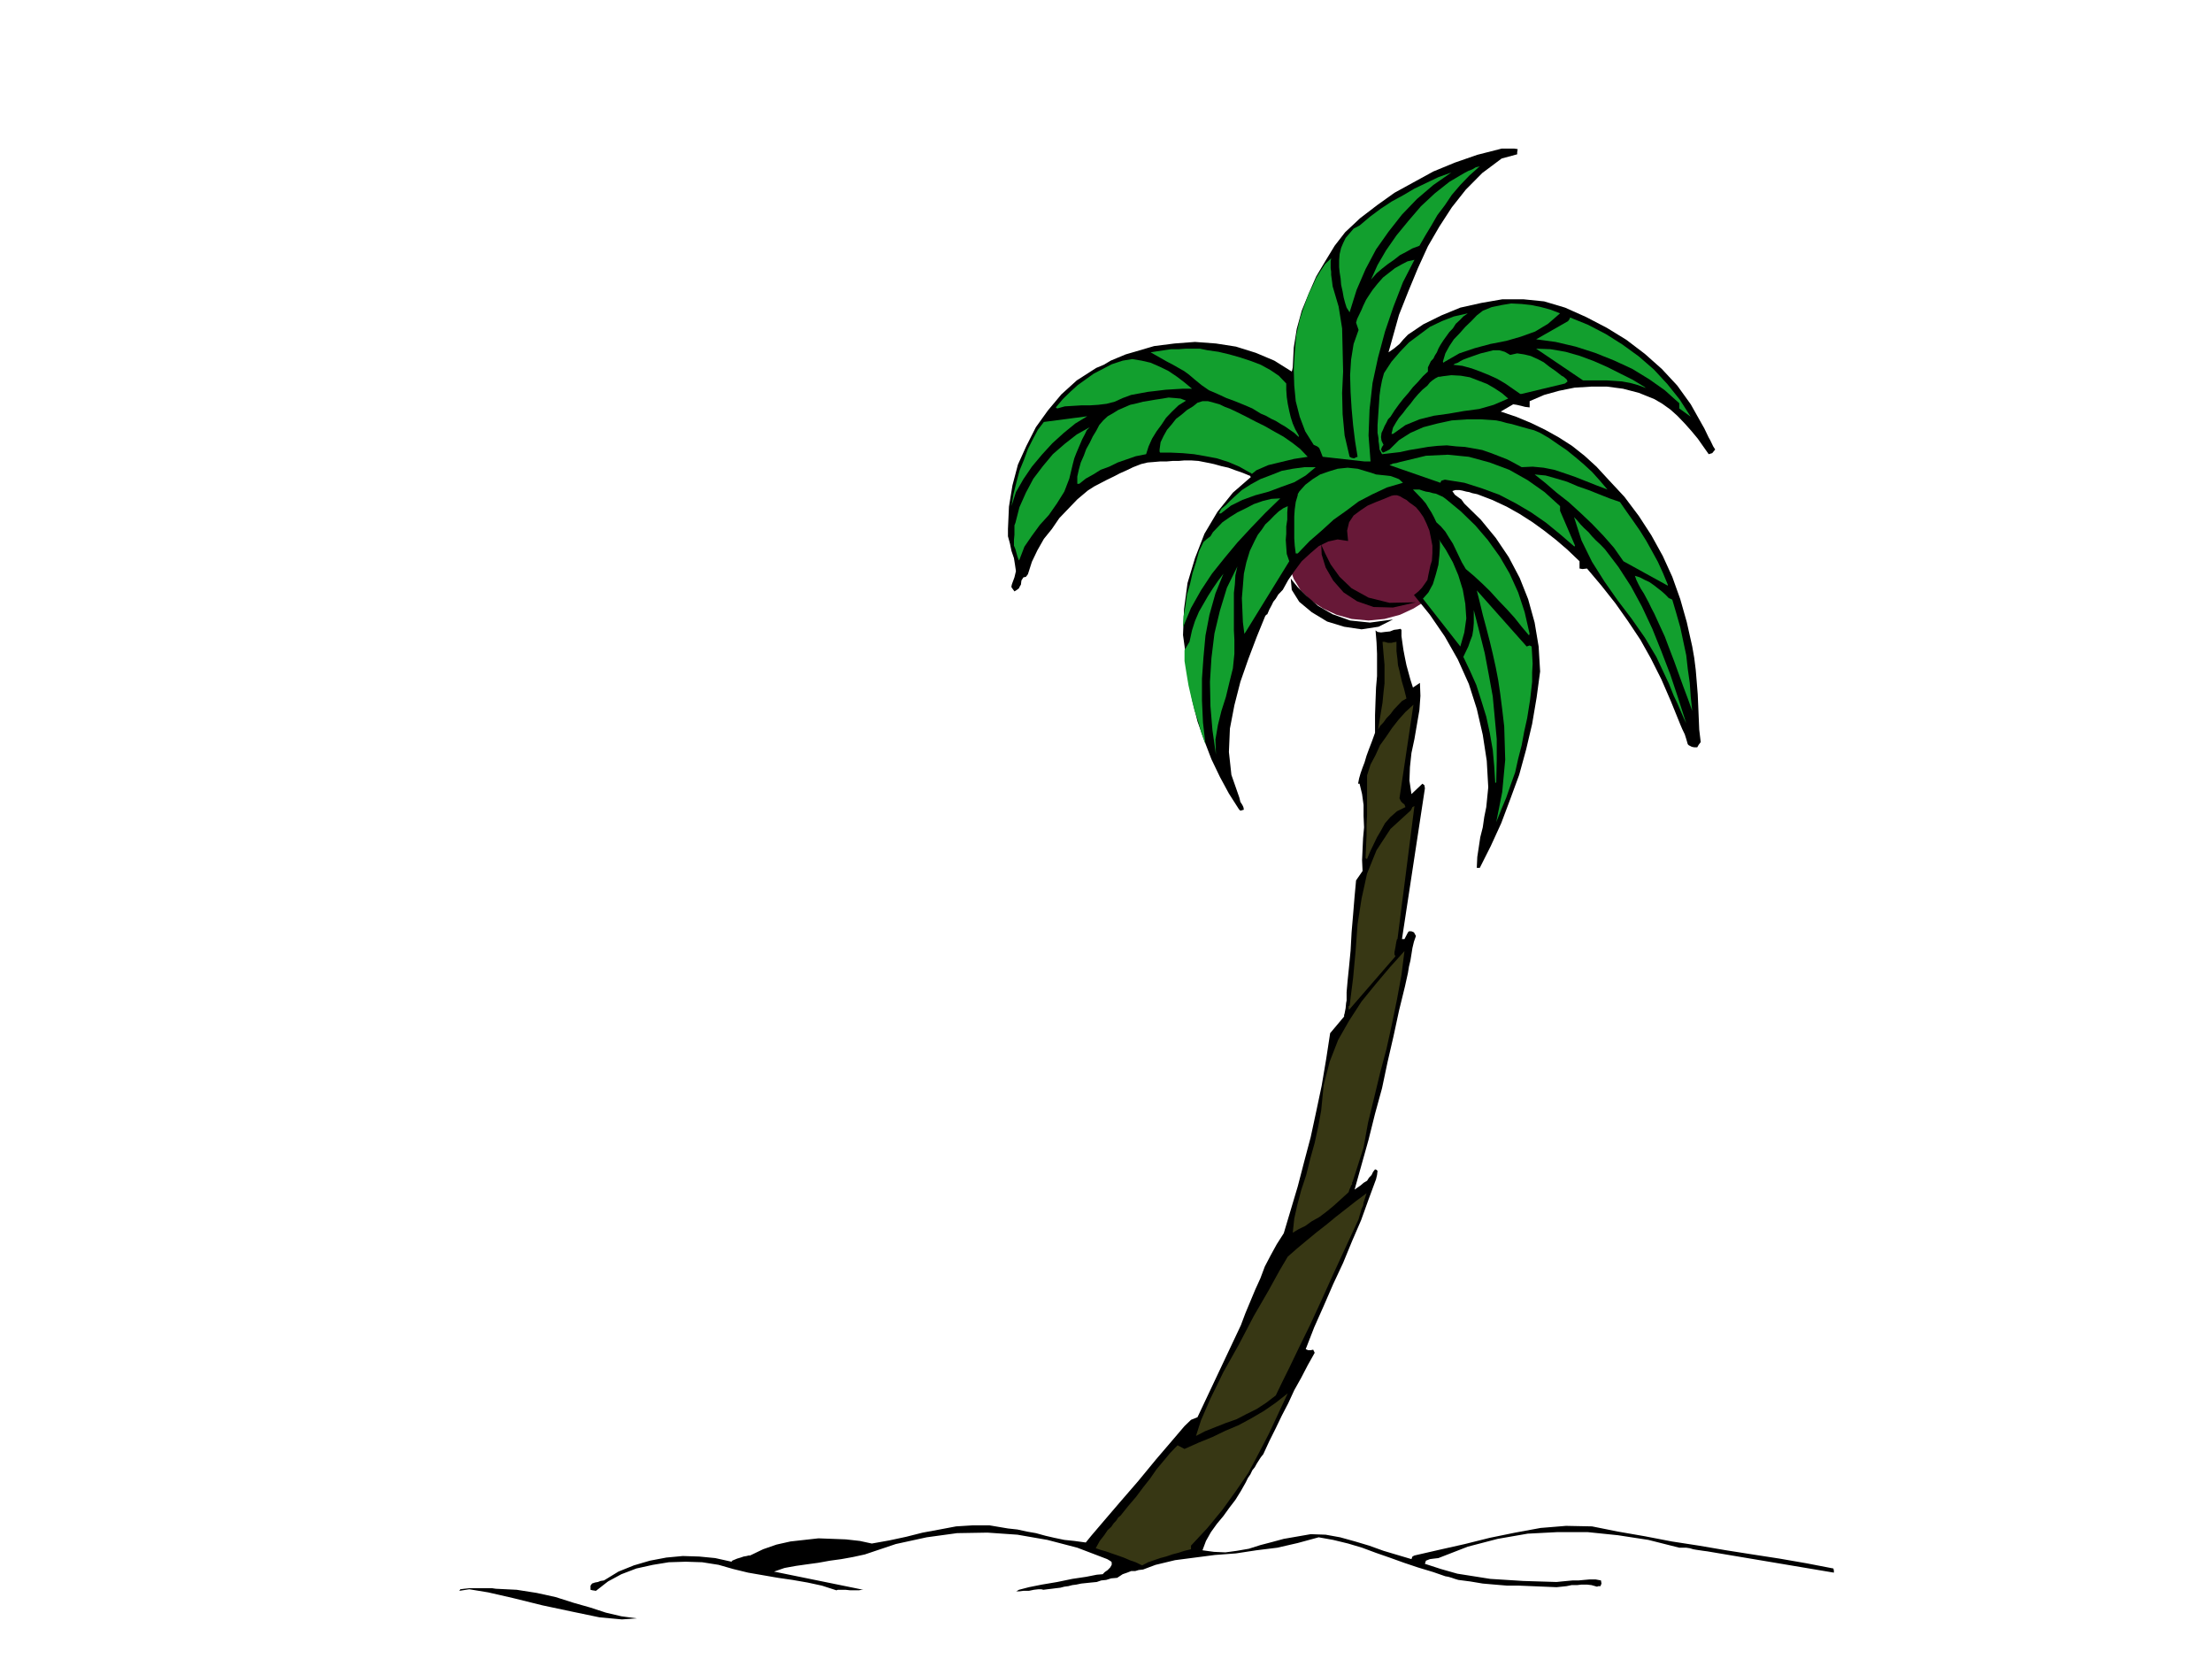 <?xml version="1.0" encoding="utf-8"?>
<!-- Generator: Adobe Illustrator 17.0.0, SVG Export Plug-In . SVG Version: 6.00 Build 0)  -->
<!DOCTYPE svg PUBLIC "-//W3C//DTD SVG 1.1//EN" "http://www.w3.org/Graphics/SVG/1.1/DTD/svg11.dtd">
<svg version="1.1" id="Layer_1" xmlns="http://www.w3.org/2000/svg" xmlns:xlink="http://www.w3.org/1999/xlink" x="0px" y="0px"
	 width="800px" height="600px" viewBox="0 0 800 600" enable-background="new 0 0 800 600" xml:space="preserve">
<g>
	<polygon fill="#671837" points="494.957,175.352 500.73,175.728 506.321,177.231 511.193,179.299 515.701,182.496 519.128,186.067 
		521.834,190.39 523.637,194.901 524.359,199.977 523.637,204.864 521.834,209.375 519.128,213.51 515.701,217.269 511.193,220.088 
		506.321,222.344 500.73,223.849 494.957,224.413 488.822,223.849 483.412,222.344 478.541,220.088 474.213,217.269 470.425,213.51 
		467.9,209.375 466.278,204.864 465.735,199.977 466.278,194.901 467.9,190.39 470.425,186.067 474.213,182.496 478.541,179.299 
		483.412,177.231 488.822,175.728 	"/>
	<polygon points="463.932,213.322 465.916,209.751 468.26,206.368 470.787,202.983 473.851,200.165 476.92,197.534 480.346,195.842 
		483.772,195.089 487.561,195.654 487.201,191.895 487.923,188.886 489.547,186.443 492.07,184.563 494.597,182.87 497.664,181.556 
		500.549,180.428 503.255,179.299 504.156,179.113 505.239,179.113 506.321,179.487 507.583,180.24 508.665,180.804 
		509.748,181.744 510.83,182.496 512.092,183.437 513.355,184.939 514.798,187.007 515.883,189.262 516.963,191.895 
		517.506,194.525 518.045,197.344 518.045,199.977 517.866,202.795 517.325,204.488 516.963,206.18 516.603,207.871 
		516.243,209.751 515.339,211.065 514.259,212.57 512.995,213.886 511.371,215.203 517.144,222.344 522.556,230.238 
		527.246,238.511 531.214,247.345 534.099,256.365 536.264,265.763 537.707,275.164 538.248,284.748 537.888,288.319 
		537.528,291.892 536.805,295.463 536.264,299.222 535.361,302.793 534.822,306.366 534.28,309.937 534.099,313.884 534.28,313.884 
		535.182,313.884 539.152,305.99 542.938,297.72 546.186,289.072 549.431,280.24 551.956,271.027 554.121,261.817 555.745,252.232 
		557.008,242.832 556.467,233.809 555.022,225.163 552.678,216.705 549.612,208.999 545.644,201.481 540.954,194.525 
		535.544,187.945 529.59,182.12 528.508,180.616 527.425,179.863 526.162,178.923 525.26,177.609 526.343,177.231 527.785,177.231 
		528.868,177.421 530.31,177.797 531.393,177.985 532.475,178.361 533.377,178.549 534.28,178.737 539.691,180.804 544.922,183.246 
		549.612,185.879 554.302,188.886 558.451,191.895 562.781,195.277 566.927,198.848 571.257,202.983 571.257,205.614 
		572.34,205.804 573.963,205.614 579.195,211.82 584.245,218.209 588.754,224.599 593.263,231.367 597.054,238.135 600.84,245.652 
		604.266,253.546 607.695,262.005 608.415,263.697 609.319,265.575 609.858,267.268 610.401,269.149 610.761,269.525 
		611.842,270.089 612.745,270.275 613.828,270.275 614.369,269.337 615.089,268.396 614.55,263.885 614.369,259.562 
		614.188,255.239 614.009,251.102 613.646,246.593 613.286,242.27 612.745,237.947 612.023,233.809 610.039,224.975 
		607.695,216.705 604.808,208.623 601.381,201.105 597.232,193.585 592.721,186.631 587.492,179.675 581.72,173.474 577.39,168.775 
		573.062,164.828 568.551,161.255 563.863,158.248 558.813,155.429 553.761,152.985 548.348,150.73 542.757,148.849 
		547.268,146.219 548.529,146.407 550.153,146.783 551.596,147.159 553.219,147.345 553.219,146.219 553.219,145.091 
		558.451,142.834 563.863,141.332 569.455,140.203 575.408,139.827 581.179,139.827 586.951,140.579 592.721,142.084 
		598.313,144.338 601.2,146.029 604.088,148.097 606.613,150.354 609.319,153.173 611.663,155.805 614.009,158.624 615.99,161.443 
		617.977,164.264 619.238,163.887 620.323,162.571 619.6,161.443 619.059,160.314 618.518,159.188 617.977,158.248 617.435,157.12 
		616.894,155.993 616.353,154.865 615.812,153.925 611.482,146.219 606.613,139.451 601.021,133.438 594.886,127.984 
		588.212,122.909 581.179,118.588 573.603,114.639 566.026,111.256 558.451,108.999 551.055,108.249 543.298,108.249 
		535.723,109.565 528.148,111.256 521.293,114.074 514.798,117.271 509.206,121.03 507.583,122.723 506.14,124.413 505.239,125.165 
		504.337,125.918 503.255,126.67 502.172,127.422 505.961,113.889 509.388,105.242 512.814,96.97 516.422,89.076 520.57,81.934 
		525.079,74.978 530.129,68.587 536.083,62.573 543.119,57.31 548.711,55.808 548.711,55.055 548.892,53.927 547.628,53.739 
		546.367,53.739 544.743,53.739 543.119,53.739 534.28,55.993 526.162,58.814 518.405,62.009 511.193,65.956 504.337,69.717 
		498.024,74.226 491.891,78.925 486.479,84.001 482.692,88.888 479.263,94.527 476.018,99.979 473.312,106.18 470.787,112.384 
		468.982,118.964 467.9,125.729 467.54,132.873 467.358,133.812 467.177,134.376 460.866,130.429 454.192,127.61 446.977,125.353 
		439.762,124.227 432.184,123.663 424.79,124.227 417.394,125.165 410.358,127.234 407.112,128.174 404.406,129.303 401.7,130.429 
		399.175,131.933 396.471,133.062 394.125,134.564 391.781,136.068 389.435,137.57 383.843,142.646 378.972,148.473 
		374.645,154.489 371.216,161.255 368.15,168.022 366.166,175.54 364.902,183.246 364.542,191.331 364.542,193.961 365.264,196.594 
		365.806,199.224 366.707,201.855 367.067,204.112 367.429,206.554 366.888,208.811 365.987,211.253 365.806,212.008 
		365.806,212.382 366.347,213.134 366.888,213.886 367.789,213.322 368.512,212.758 368.872,212.008 369.232,211.442 
		369.413,209.939 370.133,208.811 371.037,208.623 371.757,207.683 373.2,203.171 375.183,199.036 377.53,194.901 380.417,191.331 
		383.121,187.384 386.368,183.998 389.614,180.616 393.402,177.421 395.749,175.916 398.274,174.6 400.439,173.474 402.783,172.346 
		404.947,171.217 407.473,170.089 409.819,168.96 412.704,167.834 415.05,167.27 417.394,167.082 419.559,166.894 421.903,166.894 
		424.068,166.706 426.233,166.706 428.398,166.518 430.742,166.518 433.448,166.706 436.333,167.27 439.039,167.834 
		441.745,168.584 444.27,169.151 446.796,170.089 449.502,171.029 452.206,172.158 452.206,172.346 452.387,172.534 
		445.894,178.173 440.301,185.127 435.613,193.021 432.184,201.855 429.48,210.88 428.217,220.276 427.856,229.674 429.118,238.885 
		429.84,246.217 431.283,253.734 433.085,260.879 435.613,268.02 438.138,274.6 441.204,280.99 444.452,287.005 448.059,292.645 
		448.6,293.207 449.862,292.833 449.683,291.892 449.323,291.14 448.6,290.012 448.238,288.507 445.353,280.24 444.452,271.967 
		444.812,263.509 446.435,255.051 448.6,246.593 451.486,238.32 454.552,230.238 457.618,222.721 457.978,222.344 458.341,222.156 
		459.061,220.466 459.964,218.774 460.503,217.645 461.407,216.517 462.308,215.015 	"/>
	<polygon points="392.682,557.863 394.666,555.423 398.996,550.345 404.947,543.391 411.621,535.683 418.116,527.791 
		424.068,520.838 428.398,515.76 430.742,513.501 433.085,512.563 448.779,479.295 450.403,474.972 452.206,470.649 
		454.011,466.326 455.813,462.378 457.437,458.053 459.602,453.918 461.767,449.971 464.292,446.024 466.817,437.566 
		469.344,429.108 471.688,420.086 474.032,411.251 476.018,402.039 478.002,392.64 479.624,383.058 481.068,373.658 
		486.119,367.642 486.119,367.078 486.3,366.516 486.479,365.575 486.66,364.633 486.839,362.757 487.02,361.814 487.02,358.81 
		487.382,354.673 487.923,349.411 488.462,343.77 488.822,337.192 489.366,330.8 489.905,324.223 490.446,318.395 492.792,315.012 
		492.613,311.065 492.792,307.116 492.974,303.171 493.334,299.222 493.152,295.087 493.152,291.14 492.613,287.193 491.71,283.434 
		491.35,283.434 491.169,283.434 491.529,281.554 492.07,279.673 492.792,277.607 493.515,275.726 494.237,273.284 495.136,270.839 
		496.219,268.02 497.301,265.011 497.301,258.622 497.482,253.358 497.664,248.659 498.024,244.524 498.024,240.389 
		498.024,236.442 497.843,232.307 497.482,227.984 498.205,228.546 499.466,228.734 500.911,228.546 502.714,228.36 
		504.156,227.796 505.599,227.608 506.502,227.42 506.86,227.796 506.86,230.05 507.223,232.683 507.583,235.126 508.124,237.947 
		508.665,240.577 509.388,243.21 510.108,245.841 511.011,248.659 513.536,246.969 513.715,251.668 513.355,256.741 
		512.454,262.005 511.553,267.268 510.47,272.343 509.929,277.419 509.748,282.306 510.47,287.193 514.438,283.434 515.16,283.996 
		515.339,285.125 507.041,339.635 507.404,339.635 507.945,339.635 509.206,337.192 509.569,336.816 510.47,336.816 
		511.371,337.192 512.092,338.509 511.371,340.575 510.83,342.832 510.47,345.088 510.108,347.34 509.569,349.597 509.206,351.854 
		508.665,354.296 508.124,356.741 505.961,365.575 503.977,374.786 501.81,384.184 499.829,393.583 497.301,402.791 
		494.957,412.192 492.432,421.214 489.905,430.234 490.99,429.484 492.07,428.732 493.152,427.794 494.416,427.039 495.136,425.913 
		496.04,424.973 496.581,423.842 497.301,422.904 497.843,423.092 498.205,423.468 498.024,424.973 497.664,426.475 
		494.957,433.805 492.251,441.323 489.004,448.845 485.758,456.739 482.151,464.445 478.722,472.339 475.296,480.047 
		472.227,487.941 473.131,488.317 474.032,488.317 474.936,488.129 475.475,489.255 472.95,493.769 470.606,498.28 468.081,502.789 
		465.916,507.49 463.57,512.001 461.407,516.51 459.061,521.212 456.896,525.911 455.994,527.037 455.272,528.168 454.552,529.294 
		453.829,530.608 452.928,531.738 452.206,533.241 451.304,534.557 450.582,536.059 448.779,539.256 446.796,542.453 
		444.631,545.272 442.466,548.281 440.122,551.097 437.957,554.106 436.154,557.301 434.89,560.684 439.039,561.248 
		443.188,561.436 447.337,560.872 451.667,560.122 455.813,558.805 460.143,557.675 464.292,556.549 468.622,555.799 
		474.032,554.856 479.445,555.044 484.676,555.987 490.086,557.487 495.136,558.993 500.368,560.872 505.42,562.376 510.47,563.878 
		510.83,562.94 511.553,562.564 520.57,560.496 529.769,558.427 538.789,556.173 547.988,554.294 557.189,552.602 566.388,551.849 
		575.766,552.037 585.146,553.918 594.886,555.611 604.626,557.487 614.369,558.993 624.288,560.684 633.849,562.188 
		643.589,563.69 653.327,565.383 663.07,567.264 663.249,568.013 663.249,568.766 617.435,561.06 615.99,560.872 614.729,560.684 
		613.465,560.496 612.385,560.308 611.121,559.934 609.858,559.746 608.596,559.746 607.335,559.746 596.15,556.925 
		585.146,555.235 574.145,554.106 563.322,554.106 552.499,554.668 541.674,556.549 530.852,559.367 520.21,563.502 518.587,563.69 
		517.144,563.878 515.701,564.443 515.339,565.573 521.112,567.452 527.065,569.144 533.017,570.082 538.97,571.022 
		544.922,571.399 550.876,571.775 556.827,571.96 562.96,572.148 564.765,571.96 566.748,571.775 568.732,571.587 570.897,571.587 
		572.881,571.399 575.044,571.211 577.03,571.211 579.014,571.587 579.195,572.715 578.835,573.653 578.112,573.653 
		577.571,573.841 575.587,573.279 573.963,573.091 571.98,573.091 570.356,573.279 568.372,573.279 566.567,573.653 
		564.765,573.841 562.96,574.029 558.451,573.841 553.942,573.653 549.431,573.467 545.103,573.467 540.594,573.091 
		536.264,572.715 531.753,571.96 527.425,571.399 526.162,571.022 525.079,570.644 523.818,570.27 522.735,570.082 521.653,569.706 
		520.57,569.33 519.488,568.956 518.405,568.578 512.814,566.887 507.764,565.195 502.533,563.314 497.664,561.622 492.613,559.746 
		487.561,558.239 482.151,556.925 476.92,555.987 469.344,558.051 461.946,559.746 454.373,560.684 446.977,561.81 439.399,562.376 
		432.184,563.314 424.969,564.255 417.935,565.949 415.408,566.887 413.426,567.637 411.803,567.825 410.539,568.202 
		409.096,568.202 407.654,568.766 406.03,569.33 404.046,570.644 401.881,570.834 400.076,571.399 398.274,571.587 396.65,572.148 
		394.666,572.339 392.861,572.527 391.059,572.715 389.256,573.091 387.811,573.279 386.368,573.653 384.926,573.841 
		383.483,574.217 381.86,574.405 380.417,574.593 378.793,574.781 377.348,574.967 376.628,574.781 375.546,574.781 
		373.922,574.967 372.117,575.343 370.133,575.343 368.691,575.531 367.608,575.531 367.248,575.719 368.512,574.967 
		372.117,574.029 376.807,573.091 382.401,572.148 387.811,571.022 392.861,570.27 396.65,569.518 398.815,569.33 399.537,568.578 
		400.618,567.825 401.521,566.887 402.062,565.949 402.062,565.573 402.062,565.007 401.7,564.628 400.439,563.878 389.614,559.746 
		378.793,556.925 367.968,555.044 357.148,554.294 346.144,554.48 335.14,555.987 323.955,558.427 312.775,562.188 308.445,563.128 
		304.296,563.878 300.147,564.443 295.999,565.195 291.847,565.761 287.882,566.323 283.731,567.075 279.945,568.39 
		312.231,574.967 311.69,574.967 310.61,575.155 309.165,575.155 307.541,575.155 305.739,574.967 304.115,574.967 303.032,574.967 
		302.491,575.155 297.26,573.467 292.031,572.339 286.618,571.399 281.387,570.644 275.977,569.706 270.564,568.766 
		265.152,567.452 259.923,565.949 253.969,565.007 248.018,564.816 241.883,565.007 236.113,565.949 230.159,567.264 
		224.749,569.33 219.878,571.96 215.548,575.343 214.286,575.155 213.564,574.967 213.564,573.467 214.107,572.715 215.188,572.339 
		216.27,572.148 217.171,571.775 218.435,571.587 223.666,568.39 229.258,566.137 235.03,564.443 240.982,563.314 246.935,562.752 
		252.887,562.94 258.659,563.502 264.613,564.816 264.792,564.443 265.696,564.067 266.597,563.69 267.861,563.314 268.941,562.94 
		270.023,562.752 270.746,562.564 271.287,562.564 275.977,560.308 280.846,558.617 285.896,557.487 290.946,556.925 
		295.999,556.361 301.049,556.549 305.92,556.737 310.97,557.301 315.3,558.239 321.611,557.113 327.744,555.799 333.698,554.294 
		339.83,553.164 345.784,552.037 351.736,551.664 357.868,551.664 364.542,552.79 367.968,553.164 371.397,553.918 374.645,554.48 
		378.071,555.423 381.318,556.173 384.926,556.925 388.533,557.301 	"/>
	<polygon points="281.568,565.383 306.28,560.684 301.409,559.558 296.721,559.179 292.21,559.179 287.882,559.934 283.371,560.872 
		278.862,562.376 273.991,563.878 269.301,565.949 272.188,566.511 275.255,566.699 277.78,566.511 280.305,566.323 
		281.747,565.761 282.651,565.383 282.651,565.007 	"/>
	<polygon fill="#373714" points="396.29,559.934 397.914,560.496 399.897,561.06 402.062,561.81 404.225,562.564 406.39,563.314 
		408.555,564.255 410.72,565.007 413.064,566.137 415.229,565.007 417.394,564.255 419.559,563.502 421.722,562.94 423.887,562.188 
		426.054,561.622 428.398,560.872 430.742,560.308 430.742,559.934 430.742,559.367 430.742,558.993 436.695,552.602 
		442.105,546.022 446.977,539.256 451.486,532.676 455.272,525.535 458.882,518.579 462.308,511.249 465.735,503.919 
		461.407,507.302 457.077,510.311 452.568,512.939 448.059,515.384 443.188,517.453 438.498,519.707 433.448,521.776 
		428.398,524.028 425.87,522.714 423.166,525.535 420.82,528.353 418.295,531.362 415.949,534.745 413.426,537.942 410.901,541.325 
		408.014,544.705 405.308,548.091 404.406,548.843 403.684,549.971 402.783,550.909 401.881,552.226 400.618,553.352 
		399.356,555.235 397.732,557.301 	"/>
	<polygon fill="#373714" points="461.407,504.669 463.57,500.16 466.457,494.333 469.883,487.189 473.851,479.104 478.002,470.084 
		482.33,460.498 486.839,450.723 491.35,440.949 491.71,439.632 492.07,438.506 492.432,437.19 492.974,436.061 493.152,434.935 
		493.515,433.805 493.875,432.679 494.237,431.553 490.446,434.369 486.839,437.19 483.233,440.011 479.805,442.829 476.197,445.65 
		472.771,448.469 469.163,451.476 465.735,454.482 462.849,459.37 458.701,466.89 453.469,475.912 448.059,486.251 442.466,496.209 
		437.778,505.798 434.349,513.692 432.544,519.329 435.792,517.641 439.58,516.136 443.369,514.634 447.156,513.313 
		450.763,511.437 454.552,509.556 457.978,507.302 	"/>
	<polygon fill="#373714" points="487.923,365.197 487.742,364.821 487.742,364.447 487.742,363.883 488.102,363.695 
		489.366,353.732 490.267,343.958 490.99,334.183 492.432,324.975 494.416,315.95 497.843,307.492 502.893,299.786 510.289,293.021 
		510.83,291.892 511.553,291.516 505.42,339.635 505.239,339.635 505.058,340.387 504.879,341.325 504.698,342.456 504.516,343.396 
		504.337,344.334 504.337,345.274 504.698,345.841 	"/>
	<polygon fill="#373714" points="505.058,232.119 503.977,232.307 503.255,232.495 502.533,232.495 501.991,232.495 500.73,232.119 
		500.008,232.119 500.368,236.442 500.73,240.389 500.73,243.774 500.73,247.157 500.368,250.352 500.008,254.111 499.287,258.434 
		498.384,263.885 499.106,262.569 500.368,261.255 501.45,259.75 502.893,258.246 504.156,256.555 505.599,255.051 507.041,253.546 
		508.665,252.608 507.764,249.035 507.041,246.593 506.502,244.336 506.14,242.644 505.599,240.577 505.42,238.511 505.058,235.502 
			"/>
	<polygon fill="#373714" points="487.742,431.177 488.102,430.046 488.462,429.296 488.644,428.732 489.004,428.356 
		489.004,427.606 489.185,427.413 493.152,415.01 494.776,405.988 496.941,397.154 499.106,388.129 501.45,379.295 503.434,370.275 
		505.239,361.438 506.86,352.606 507.945,343.958 502.714,349.785 497.482,355.989 492.432,362.193 487.923,369.149 
		483.954,376.102 480.887,383.996 478.722,392.452 477.821,401.665 476.738,407.492 475.475,413.318 473.851,419.145 
		472.408,424.973 470.606,430.422 469.163,435.873 468.081,440.761 467.54,445.838 469.705,444.52 472.048,443.394 474.395,441.703 
		477.099,440.197 479.624,438.318 482.151,436.25 484.855,433.805 	"/>
	<polyline fill="none" stroke="#000000" stroke-width="0.121" stroke-linecap="square" stroke-miterlimit="10" points="
		489.905,429.484 489.726,429.672 489.726,429.858 	"/>
	<polygon fill="#129F2E" points="514.619,216.517 528.148,233.809 529.59,228.734 530.31,223.661 529.95,218.397 529.049,213.322 
		527.425,208.059 525.442,203.359 522.917,198.848 520.389,195.089 520.752,196.03 520.752,198.098 520.57,200.917 520.21,204.3 
		519.309,207.683 518.226,211.253 516.603,214.262 	"/>
	<polygon fill="#373714" points="494.416,310.687 495.496,308.056 496.76,305.426 498.024,302.793 499.466,300.351 500.911,297.72 
		502.893,295.463 505.239,293.395 508.305,291.892 507.945,290.952 507.223,290.388 506.681,289.824 506.14,288.698 
		511.193,254.863 508.305,257.496 505.78,260.314 503.434,263.321 501.269,266.516 499.106,269.525 497.482,273.096 
		495.678,276.478 494.416,280.425 494.416,284.187 494.416,287.757 494.416,291.328 494.416,294.899 494.237,298.284 
		494.237,302.041 494.056,305.99 493.875,310.313 494.056,310.501 	"/>
	<polygon fill="#129F2E" points="541.135,297.344 542.938,292.833 544.743,288.507 546.367,283.81 547.988,279.297 549.071,274.41 
		550.334,269.525 551.236,264.637 552.318,259.75 552.859,256.365 553.398,252.982 553.761,249.788 554.121,246.593 554.121,243.21 
		554.302,240.013 554.121,236.818 553.942,233.809 553.219,233.435 552.139,233.809 534.099,213.51 535.182,217.833 
		536.264,222.344 537.528,227.044 538.789,231.931 539.872,236.442 540.954,241.329 541.856,246.029 542.578,250.916 
		543.298,256.555 544.021,262.757 544.202,268.772 544.381,274.788 543.839,280.613 543.298,286.441 542.216,291.892 	"/>
	<polygon fill="#129F2E" points="541.135,282.87 541.314,274.976 541.314,267.268 540.594,259.562 539.872,251.856 538.429,243.96 
		536.984,236.254 535.001,228.36 533.017,220.654 533.017,222.909 533.017,225.351 532.838,227.608 532.475,229.865 
		531.753,231.743 531.033,233.809 530.129,235.69 529.23,237.57 531.574,242.455 533.92,247.719 535.723,253.358 537.528,259.186 
		538.789,265.011 539.872,271.215 540.411,277.231 540.775,283.246 540.954,283.058 	"/>
	<polygon fill="#129F2E" points="439.762,272.908 439.58,267.456 440.482,262.193 441.745,257.117 443.369,252.044 444.631,246.781 
		445.894,241.706 446.435,236.442 446.435,231.367 446.254,227.984 446.254,224.599 446.254,221.216 446.254,217.833 
		446.254,214.451 446.614,211.253 446.796,208.059 447.518,204.864 443.729,212.57 441.204,220.84 439.218,229.112 438.138,237.947 
		437.597,246.593 437.778,255.427 438.498,264.073 	"/>
	<polygon fill="#129F2E" points="435.973,269.149 435.072,261.255 434.709,253.358 434.709,245.464 435.25,237.759 435.973,229.865 
		437.415,222.344 439.58,214.639 442.466,207.495 440.482,210.127 438.677,212.758 436.874,215.579 435.25,218.397 433.627,221.216 
		432.184,224.599 431.104,227.984 430.2,232.119 428.398,235.126 428.398,239.073 429.118,243.586 429.84,247.907 430.923,252.608 
		432.005,256.929 433.448,261.255 434.53,265.202 	"/>
	<polygon fill="#129F2E" points="609.858,261.628 606.973,252.608 604.088,243.96 600.84,235.502 597.593,227.42 593.806,219.335 
		589.836,212.008 585.327,205.052 580.458,198.66 578.835,196.968 577.211,195.466 575.766,193.961 574.505,192.459 
		572.881,190.954 571.617,189.638 570.356,188.133 569.273,187.007 571.98,195.466 575.766,203.171 580.275,210.315 
		585.146,217.269 590.017,223.661 594.886,230.615 599.035,237.57 602.645,245.276 603.546,247.157 604.448,249.411 
		605.349,251.668 606.431,253.923 607.335,255.991 608.236,258.058 608.959,259.75 	"/>
	<polygon fill="#129F2E" points="612.023,257.117 611.482,252.044 611.121,246.969 610.401,241.894 609.858,237.006 
		608.778,231.931 607.695,226.856 606.25,221.78 604.808,216.893 604.088,216.517 603.546,216.329 602.283,215.015 601.021,213.886 
		599.576,212.758 598.134,211.63 596.51,210.504 594.886,209.751 593.084,208.811 591.281,208.247 591.82,209.751 592.542,211.253 
		593.444,212.946 594.526,214.639 595.43,216.329 596.331,218.021 597.232,219.9 598.313,221.968 600.118,225.915 602.104,230.238 
		603.727,234.561 605.53,239.261 607.154,243.774 608.778,248.283 610.401,252.608 	"/>
	<polygon fill="#129F2E" points="553.219,229.3 551.417,221.404 549.071,214.262 546.004,207.495 542.397,201.293 538.067,195.277 
		533.558,190.014 528.327,184.939 523.098,180.616 521.834,179.675 520.57,179.113 519.309,178.549 518.226,178.361 
		516.963,177.985 515.701,177.797 514.438,177.421 513.355,177.045 511.011,177.045 512.092,178.173 513.174,179.299 
		514.438,180.616 515.701,182.12 516.603,183.625 517.685,185.315 518.587,187.007 519.488,188.886 521.112,190.39 522.735,192.271 
		523.999,194.337 525.442,196.594 526.524,198.848 527.607,201.105 528.689,203.359 530.129,205.804 533.017,208.247 
		536.083,211.065 538.97,213.886 542.034,217.269 544.922,220.276 547.807,223.473 550.334,226.668 553.038,229.865 
		553.038,229.488 	"/>
	<polygon fill="#129F2E" points="450.403,228.734 466.278,202.983 465.375,200.353 465.193,197.908 465.014,195.277 
		465.193,193.021 465.193,190.39 465.556,187.945 465.556,185.315 465.735,183.058 464.113,183.813 462.489,184.939 
		460.866,186.443 459.242,188.133 457.618,189.638 456.355,191.519 454.914,193.397 453.829,195.466 452.027,199.224 
		450.763,203.359 449.862,207.495 449.502,212.008 449.139,216.329 449.323,220.654 449.502,224.975 450.043,229.3 450.222,228.924 
			"/>
	<polygon fill="#129F2E" points="427.856,226.856 430.742,219.9 434.349,213.51 438.317,207.495 442.828,201.855 447.518,196.218 
		452.568,190.766 457.618,185.503 463.031,180.24 459.783,180.428 456.717,181.18 453.469,182.308 450.582,183.813 447.518,185.315 
		444.812,187.007 442.105,188.886 439.94,191.142 438.677,192.459 437.778,193.961 436.514,194.901 435.25,196.03 433.627,199.413 
		432.544,203.359 431.283,207.306 430.382,211.253 429.299,215.015 428.758,218.962 428.035,222.909 	"/>
	<polygon fill="#129F2E" points="603.184,211.442 601.381,207.118 599.576,203.171 597.414,199.224 595.43,195.654 593.084,191.895 
		590.74,188.51 588.212,184.939 585.869,181.556 582.08,180.24 578.291,178.737 574.505,177.231 570.716,175.916 566.748,174.224 
		562.96,173.098 558.992,171.969 555.022,171.593 558.813,174.6 562.96,178.173 567.29,181.556 571.617,185.503 575.766,189.45 
		579.915,193.773 583.704,198.098 587.132,202.983 603.184,211.82 603.184,211.63 	"/>
	<polygon fill="#129F2E" points="368.691,202.419 370.493,197.72 373.2,193.773 376.087,189.826 379.332,186.255 382.22,182.12 
		384.926,177.797 386.731,173.098 387.992,167.834 388.533,165.766 389.256,163.887 389.976,162.195 390.698,160.505 
		391.419,158.812 392.32,157.12 393.042,155.617 394.125,154.489 389.435,157.12 385.107,160.505 380.777,164.264 377.17,168.584 
		373.741,173.098 371.037,178.173 368.691,183.437 367.248,189.074 366.888,190.014 366.888,191.142 366.888,192.271 
		366.888,193.397 366.707,195.277 366.707,197.344 367.248,198.66 367.608,199.977 367.968,201.293 368.512,202.795 
		368.512,202.607 	"/>
	<polygon fill="#129F2E" points="469.344,200.165 473.672,195.654 478.002,191.895 482.33,187.945 486.839,184.751 491.35,181.368 
		496.4,178.737 501.631,176.293 507.404,174.6 505.961,173.286 504.516,172.722 502.893,172.158 501.269,171.969 499.466,171.781 
		497.664,171.593 496.04,171.029 494.776,170.653 490.99,169.527 487.382,169.151 483.772,169.527 480.708,170.465 477.461,171.593 
		474.755,173.286 472.048,175.352 469.883,177.797 469.344,178.737 469.344,179.113 468.622,181.556 468.26,184.189 
		468.081,186.819 468.081,189.638 468.081,192.083 468.081,194.713 468.26,197.344 468.622,200.165 468.982,200.165 	"/>
	<polygon fill="#129F2E" points="569.636,197.344 564.223,184.751 564.223,183.813 564.223,183.058 558.63,177.985 552.499,173.66 
		545.826,169.903 538.789,167.27 531.214,165.204 523.637,164.452 515.701,164.828 507.945,166.706 506.321,167.082 
		505.058,167.458 503.796,167.646 502.533,168.211 520.933,174.6 521.293,173.85 522.556,173.474 529.59,174.6 536.083,176.669 
		542.216,178.923 548.348,182.12 553.761,185.315 559.173,189.074 564.223,193.209 569.455,197.72 569.455,197.534 	"/>
	<polygon fill="#129F2E" points="441.564,185.691 445.172,182.87 449.323,180.804 454.011,179.113 458.882,177.797 463.391,176.104 
		468.081,174.412 472.227,171.969 475.837,168.96 471.688,168.96 467.54,169.527 463.57,170.277 459.783,171.781 455.813,173.286 
		452.387,175.164 449.139,177.231 446.435,179.675 444.812,181.18 443.369,182.684 441.745,183.998 440.842,185.691 
		441.204,185.691 	"/>
	<polygon fill="#129F2E" points="365.806,183.058 367.429,177.985 370.133,173.286 373.2,168.775 376.807,164.452 380.596,160.314 
		384.745,156.555 388.894,153.173 393.224,150.542 377.53,152.608 375.365,155.429 373.562,158.812 371.757,162.383 
		370.315,166.332 368.691,170.277 367.608,174.412 366.526,178.737 	"/>
	<polygon fill="#129F2E" points="581.357,177.045 578.472,173.66 575.766,170.653 572.7,167.834 569.815,165.39 566.567,162.759 
		563.501,160.693 560.253,158.436 557.008,156.555 554.843,155.617 552.678,155.053 550.694,154.489 548.711,153.925 
		546.724,153.361 544.922,152.985 542.938,152.423 541.135,152.044 535.723,151.668 530.492,151.668 525.079,152.044 
		519.85,153.173 514.798,154.489 510.108,156.555 505.961,159.188 502.533,162.571 501.45,163.135 500.189,163.699 499.829,163.323 
		499.466,162.571 499.829,161.631 500.368,160.881 499.647,159.376 499.466,158.06 499.647,156.555 500.189,155.429 500.73,154.113 
		501.45,152.796 501.991,151.668 502.893,150.73 504.337,148.473 505.961,146.219 507.583,144.15 509.388,142.084 511.011,140.015 
		512.814,138.137 514.619,136.068 516.422,134.376 516.422,132.873 516.963,131.745 517.506,130.617 518.405,129.676 
		518.949,128.548 519.669,127.422 520.21,126.106 520.933,124.789 522.013,123.099 523.098,121.594 524.18,120.09 525.442,118.776 
		526.524,117.083 527.967,115.767 529.23,114.453 530.852,113.324 525.802,114.453 521.474,116.143 517.144,118.212 513.355,121.03 
		509.569,123.851 506.321,127.234 503.255,130.805 500.549,134.94 499.829,137.57 499.287,140.391 498.925,143.022 498.744,145.843 
		498.565,148.473 498.384,151.104 498.205,153.737 498.205,156.555 498.384,157.496 498.565,158.624 498.565,159.564 
		498.744,160.693 498.925,162.571 499.829,164.264 503.074,163.887 506.321,163.511 509.748,162.759 513.174,162.195 
		516.422,161.631 519.85,161.255 523.277,161.069 526.703,161.443 529.769,161.631 533.017,162.195 536.083,162.759 
		539.331,163.887 542.216,165.014 545.103,166.142 547.628,167.458 550.334,168.96 554.302,168.775 558.27,169.151 562.058,169.903 
		566.026,171.217 569.815,172.534 573.603,174.038 577.39,175.54 	"/>
	<polygon fill="#129F2E" points="390.336,174.978 392.682,173.098 395.386,171.593 398.092,169.903 401.159,168.775 404.225,167.27 
		407.473,166.142 410.72,165.014 414.506,164.264 415.408,161.443 416.671,158.624 418.295,155.993 420.1,153.549 421.722,151.104 
		423.887,148.849 426.233,146.595 428.937,144.902 426.953,144.15 424.969,143.962 422.623,143.774 420.46,144.15 417.935,144.526 
		415.77,144.902 413.426,145.279 411.261,145.843 408.736,146.407 406.571,147.345 404.406,148.285 402.601,149.414 
		400.618,150.542 398.996,152.044 397.551,153.737 396.471,155.805 395.207,157.872 394.125,160.129 392.861,162.383 
		391.96,164.828 390.877,167.27 390.157,169.903 389.614,172.346 389.614,174.978 389.976,174.978 	"/>
	<polygon fill="#129F2E" points="452.749,171.405 454.373,170.089 456.536,169.151 458.701,168.211 461.047,167.646 
		463.391,167.082 465.735,166.518 468.081,165.954 470.606,165.578 471.87,165.39 472.95,165.204 470.246,162.383 467.358,160.129 
		464.113,157.872 461.047,156.179 457.437,154.113 454.011,152.423 450.403,150.542 446.977,148.849 444.991,147.909 
		443.009,147.159 441.023,146.219 439.039,145.655 436.874,145.091 434.89,145.091 433.085,145.655 431.464,146.969 
		429.299,148.285 427.313,149.978 425.331,151.48 423.708,153.549 422.084,155.429 420.82,157.684 419.74,159.938 419.378,162.571 
		419.378,163.323 419.559,163.699 423.526,163.699 427.675,163.887 431.824,164.264 436.154,165.014 440.122,165.766 
		444.27,167.082 448.238,168.775 452.206,171.029 452.387,171.029 	"/>
	<polygon fill="#129F2E" points="493.515,166.894 495.678,166.894 494.957,157.496 495.317,148.097 496.4,138.513 498.384,129.303 
		500.911,119.902 503.977,110.88 507.404,102.045 511.553,93.963 509.028,94.527 506.86,95.656 504.516,96.97 502.354,98.663 
		500.189,100.353 498.205,102.61 496.4,104.866 494.776,107.309 494.056,108.437 493.515,109.565 492.974,110.692 492.432,112.008 
		491.891,113.136 491.35,114.262 490.809,115.393 490.446,116.707 491.35,119.338 489.547,124.413 488.644,130.053 488.284,135.692 
		488.462,141.896 488.822,147.721 489.366,153.737 490.086,159.564 490.99,165.204 490.446,165.39 489.726,165.766 488.822,165.578 
		488.102,165.204 486.3,157.496 485.577,149.79 485.396,142.084 485.758,134.376 485.577,126.482 485.396,118.776 484.135,110.88 
		481.97,103.55 481.789,102.045 481.61,100.731 481.428,99.415 481.428,98.286 481.247,96.97 481.247,95.844 481.247,94.527 
		481.428,93.399 479.263,95.468 477.642,97.91 476.018,100.543 474.755,103.362 473.312,106.18 472.227,109.189 471.147,112.196 
		470.065,115.579 468.801,121.218 468.26,127.422 467.9,133.438 468.081,139.451 468.622,145.091 470.065,150.73 472.048,155.993 
		475.115,160.881 476.378,161.443 477.099,162.007 477.642,163.323 478.362,165.204 	"/>
	<polygon fill="#129F2E" points="469.705,157.496 468.441,155.241 467.54,153.173 466.817,150.918 466.278,148.661 465.735,146.029 
		465.375,143.586 465.193,140.956 465.193,138.699 462.489,135.88 459.423,133.812 455.994,131.933 452.568,130.617 448.6,129.303 
		444.631,128.174 440.663,127.234 436.695,126.67 433.989,126.106 431.283,126.106 428.758,126.106 426.233,126.294 
		423.526,126.294 421.001,126.67 418.476,127.046 416.13,127.422 418.116,128.548 420.1,129.676 422.084,130.805 424.249,131.933 
		426.233,133.062 428.217,134.188 430.021,135.504 432.005,137.194 434.53,139.263 437.237,141.144 440.301,142.458 
		443.548,143.962 446.614,145.091 449.862,146.407 452.928,147.721 455.994,149.602 457.799,150.354 459.783,151.48 
		461.407,152.235 463.21,153.361 464.833,154.301 466.457,155.429 468.081,156.555 469.705,158.06 469.705,157.684 	"/>
	<polygon fill="#129F2E" points="503.796,156.931 508.305,153.737 513.355,151.668 518.587,150.354 523.999,149.602 
		529.409,148.661 535.001,147.909 540.232,146.407 545.463,144.15 543.298,142.27 540.775,140.579 537.888,138.887 535.001,137.761 
		531.574,136.444 528.327,135.88 524.9,135.692 521.834,136.068 520.752,136.256 520.21,136.256 519.128,136.82 518.045,137.57 
		517.144,138.323 516.243,139.451 514.438,140.956 512.814,142.646 511.371,144.338 510.108,146.029 508.665,147.721 
		507.404,149.414 505.961,151.104 504.879,152.796 503.796,154.675 503.255,156.931 503.434,156.931 	"/>
	<polygon fill="#129F2E" points="611.482,150.73 607.514,144.526 603.005,138.887 598.134,133.623 592.721,128.924 586.77,124.601 
		580.818,120.842 574.324,117.459 567.831,114.827 567.65,115.393 567.108,116.143 555.566,122.723 562.6,123.663 569.815,125.353 
		576.849,127.61 583.885,130.429 590.377,133.438 596.51,137.194 602.104,141.144 607.335,145.843 607.335,146.407 607.335,147.721 
			"/>
	<polygon fill="#129F2E" points="382.401,147.721 385.107,146.969 388.171,146.783 391.237,146.595 394.306,146.595 
		397.191,146.407 400.257,146.029 403.145,145.279 406.03,143.962 409.096,142.834 412.163,142.27 415.229,141.708 418.476,141.332 
		421.543,140.956 424.609,140.767 427.856,140.579 431.104,140.579 428.398,138.323 425.691,136.256 422.623,134.188 
		419.559,132.685 416.13,131.181 412.883,130.429 409.456,129.865 406.03,130.429 402.062,131.745 398.815,133.438 395.567,135.128 
		392.682,137.194 389.795,139.263 387.089,141.708 384.385,144.338 381.86,147.345 382.038,147.533 	"/>
	<polygon fill="#129F2E" points="550.334,142.458 566.026,138.699 566.927,137.949 566.567,137.194 565.485,136.256 564.765,135.88 
		562.6,134.188 560.435,132.685 558.27,130.993 556.107,129.865 553.58,128.736 551.236,128.174 548.711,127.798 546.186,128.362 
		544.202,127.234 542.216,126.67 540.053,126.67 537.888,127.234 535.544,127.798 533.377,128.548 531.214,129.303 529.23,130.053 
		528.148,130.617 527.246,131.181 526.162,131.557 525.623,131.933 528.868,132.309 532.297,133.247 535.361,134.376 
		538.608,135.692 541.495,137.009 544.381,138.699 547.087,140.579 549.793,142.458 549.972,142.458 	"/>
	<polygon fill="#129F2E" points="594.886,140.015 590.559,137.382 586.05,135.128 581.179,132.685 576.489,130.617 571.438,128.736 
		566.207,127.234 560.797,126.294 555.566,126.106 572.521,137.57 575.225,137.57 578.112,137.57 581,137.57 583.885,137.761 
		586.589,137.949 589.657,138.513 592.364,139.263 595.43,140.391 595.068,140.203 	"/>
	<polygon fill="#129F2E" points="522.556,130.805 527.785,127.798 533.377,125.918 538.97,124.413 544.743,123.285 549.972,121.783 
		555.203,119.902 559.893,117.083 564.223,113.324 560.797,112.008 557.368,111.068 553.761,110.318 550.334,109.942 
		546.546,109.754 543.119,110.318 539.512,111.068 536.264,112.384 534.099,114.074 532.115,116.143 529.95,118.212 
		527.967,120.466 525.802,122.723 524.18,125.165 522.735,127.798 521.834,130.805 522.013,131.181 	"/>
	<polygon fill="#129F2E" points="488.102,112.948 490.627,104.866 493.875,97.346 497.664,90.204 502.172,83.813 507.041,77.609 
		512.454,71.972 518.405,66.896 524.9,62.385 520.21,64.078 515.883,66.144 511.553,68.213 507.404,70.655 503.255,72.912 
		499.287,75.543 495.496,78.363 491.71,81.558 489.547,82.687 488.102,84.377 486.66,86.069 485.758,87.948 485.036,89.64 
		484.495,91.895 484.314,94.151 484.314,96.594 484.495,98.474 484.855,100.731 485.036,102.986 485.577,105.428 485.937,107.497 
		486.479,109.565 487.02,111.256 	"/>
	<polygon fill="#129F2E" points="495.861,101.107 497.843,98.851 499.829,97.158 501.991,95.468 504.156,93.963 506.321,92.273 
		508.484,91.145 510.83,89.828 513.355,88.888 515.52,85.129 517.685,81.558 519.85,77.797 522.556,74.226 525.079,70.467 
		528.148,66.896 531.393,63.514 535.182,60.128 533.739,60.505 532.475,61.257 531.033,61.821 529.59,62.573 524.18,65.768 
		518.949,69.903 513.896,74.602 509.388,79.866 505.058,85.129 501.269,90.581 498.205,95.844 	"/>
	<polygon points="477.821,196.406 478.002,200.541 479.445,205.24 482.151,209.939 485.937,214.262 490.809,217.457 496.76,219.526 
		503.796,219.714 512.092,217.833 502.533,218.021 494.957,216.141 488.822,212.758 484.495,208.623 481.247,204.112 
		479.263,200.165 478.002,197.344 	"/>
	<polygon points="466.817,209.187 467.177,213.322 469.883,217.645 474.395,221.404 479.986,224.789 486.119,226.668 
		492.432,227.608 498.565,226.668 503.796,224.037 495.496,225.163 488.284,224.413 481.97,222.156 476.738,219.15 472.408,215.391 
		469.344,212.382 467.358,209.939 	"/>
	<polygon points="179.293,574.593 186.868,574.967 194.083,576.098 200.938,577.602 207.431,579.669 213.385,581.359 
		219.157,583.242 224.749,584.556 230.34,585.306 224.928,585.682 216.811,584.932 206.89,582.866 196.248,580.609 185.605,577.976 
		176.587,575.91 169.732,574.781 166.124,575.343 166.484,574.781 167.929,574.593 169.732,574.405 172.076,574.405 
		174.243,574.405 176.406,574.405 178.03,574.405 	"/>
</g>
</svg>
